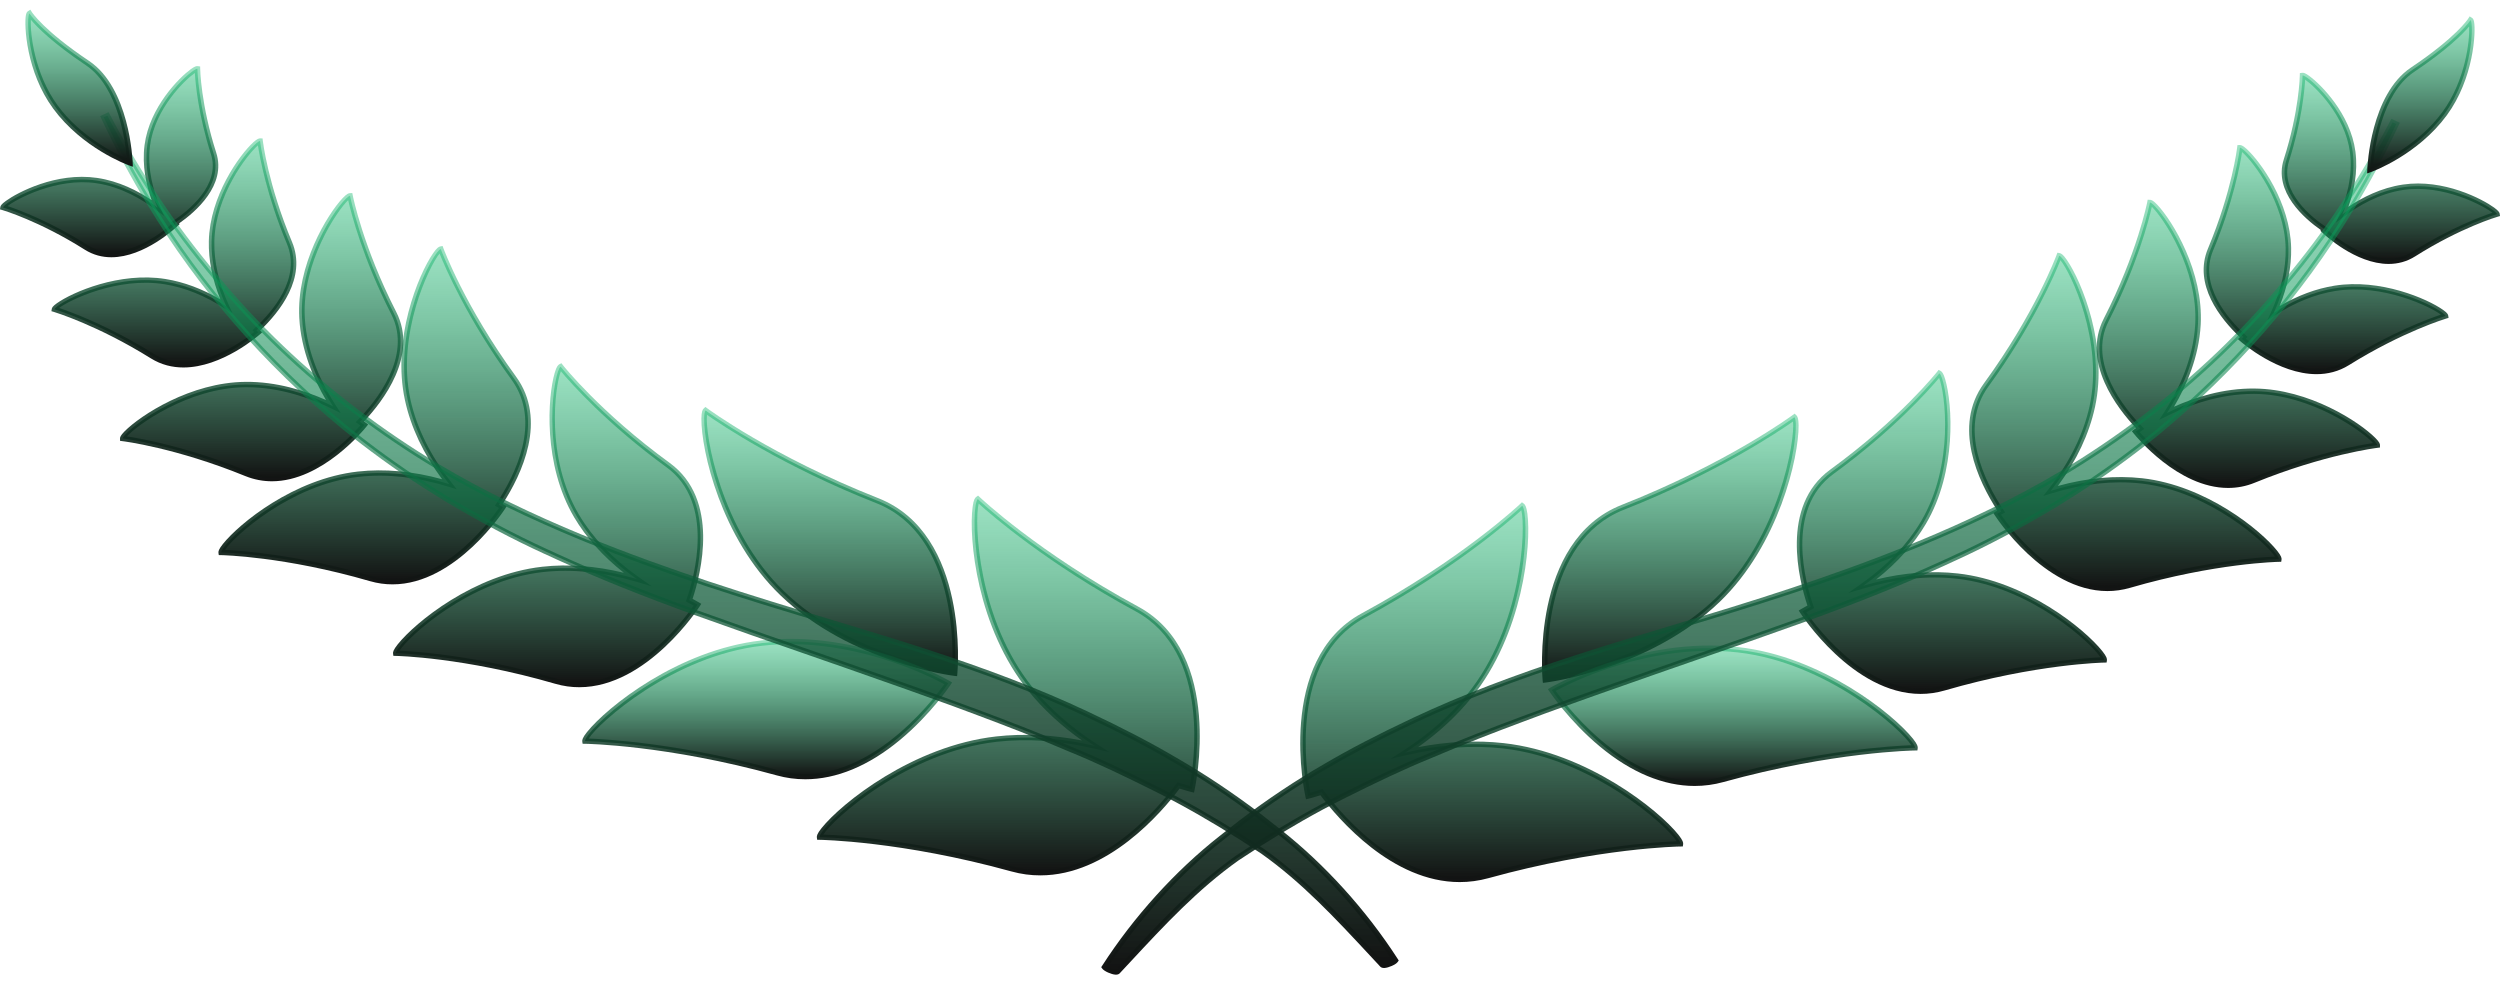 <svg width="113" height="45" viewBox="0 0 113 45" fill="none" xmlns="http://www.w3.org/2000/svg">
<path d="M35.364 26.823C32.166 23.754 31.608 18.82 31.893 18.553C31.893 18.553 34.798 20.714 39.651 22.629C43.758 24.25 43.149 30.429 43.149 30.429C43.149 30.429 38.561 29.893 35.364 26.823Z" fill="url(#paint0_linear_54740_24329)"/>
<path d="M43.134 30.549C43.088 30.543 38.467 29.973 35.276 26.909C32.58 24.321 31.694 20.346 31.703 18.929C31.705 18.605 31.756 18.513 31.806 18.467L31.884 18.394L31.969 18.457C31.998 18.479 34.919 20.631 39.698 22.517C43.843 24.153 43.279 30.377 43.273 30.44L43.261 30.563L43.134 30.549ZM35.452 26.738C38.283 29.456 42.269 30.175 43.035 30.291C43.09 29.408 43.257 24.183 39.604 22.741C35.379 21.074 32.593 19.197 31.956 18.749C31.853 19.582 32.569 23.97 35.452 26.738Z" fill="url(#paint1_linear_54740_24329)"/>
<path d="M77.636 27.126C80.834 24.056 81.392 19.122 81.107 18.856C81.107 18.856 78.202 21.017 73.349 22.931C69.243 24.552 69.851 30.731 69.851 30.731C69.851 30.731 74.439 30.195 77.636 27.126Z" fill="url(#paint2_linear_54740_24329)"/>
<path d="M69.739 30.866L69.726 30.743C69.72 30.68 69.157 24.455 73.302 22.82C78.081 20.934 81.002 18.781 81.031 18.76L81.116 18.696L81.194 18.769C81.243 18.815 81.295 18.907 81.297 19.231C81.306 20.648 80.419 24.623 77.724 27.211C74.533 30.275 69.912 30.845 69.865 30.851L69.739 30.866ZM81.044 19.051C80.407 19.499 77.621 21.376 73.396 23.043C69.743 24.485 69.91 29.71 69.965 30.593C70.731 30.477 74.717 29.758 77.548 27.04C80.431 24.273 81.147 19.884 81.044 19.051Z" fill="url(#paint3_linear_54740_24329)"/>
<path d="M67.957 33.709C66.355 33.529 64.821 33.712 63.51 34.021C64.514 33.374 65.538 32.54 66.399 31.481C69.186 28.055 69.118 23.092 68.802 22.862C68.802 22.862 66.19 25.351 61.616 27.826C57.744 29.921 59.127 35.981 59.127 35.981C59.127 35.981 59.352 35.927 59.732 35.805C60.517 36.865 63.586 40.59 67.255 39.574C72.292 38.179 75.955 38.141 75.955 38.141C76.009 37.761 72.427 34.212 67.957 33.709Z" fill="url(#paint4_linear_54740_24329)"/>
<path d="M78.56 29.369C74.089 28.866 70.138 31.188 70.138 31.188C70.138 31.188 73.594 36.414 77.858 35.233C82.895 33.838 86.558 33.8 86.558 33.8C86.612 33.42 83.031 29.872 78.56 29.369Z" fill="url(#paint5_linear_54740_24329)"/>
<path d="M88.479 26.04C86.91 25.863 85.416 26.121 84.214 26.478C85.157 25.813 86.203 24.871 86.942 23.62C88.63 20.761 87.931 17.018 87.659 16.875C87.659 16.875 85.983 19.009 82.801 21.324C80.529 22.977 81.491 26.4 81.846 27.429C81.606 27.554 81.473 27.635 81.473 27.635C81.473 27.635 84.326 32.123 87.874 31.092C92.066 29.873 95.11 29.828 95.11 29.828C95.157 29.501 92.193 26.458 88.479 26.04Z" fill="url(#paint6_linear_54740_24329)"/>
<path d="M96.812 21.736C95.287 21.564 93.838 21.832 92.694 22.186C93.444 21.228 94.237 19.918 94.573 18.372C95.291 15.061 93.389 11.617 93.076 11.56C93.076 11.56 92.133 14.158 89.778 17.394C88.345 19.362 89.623 21.866 90.455 23.12C90.336 23.186 90.27 23.226 90.27 23.226C90.27 23.226 92.934 27.416 96.246 26.453C100.16 25.315 103.002 25.273 103.002 25.273C103.046 24.968 100.279 22.126 96.812 21.736Z" fill="url(#paint7_linear_54740_24329)"/>
<path d="M101.906 17.683C100.338 17.669 98.927 18.183 97.943 18.67C98.538 17.749 99.258 16.315 99.348 14.666C99.504 11.803 97.448 9.16 97.178 9.152C97.178 9.152 96.738 11.446 95.202 14.454C94.193 16.428 95.913 18.526 96.734 19.368C96.607 19.455 96.534 19.51 96.534 19.51C96.534 19.51 99.168 22.808 101.869 21.707C105.061 20.406 107.451 20.122 107.451 20.122C107.46 19.86 104.864 17.709 101.906 17.683Z" fill="url(#paint8_linear_54740_24329)"/>
<path d="M105.539 13.032C104.441 13.209 103.49 13.679 102.77 14.147C103.13 13.362 103.46 12.331 103.435 11.205C103.382 8.775 101.473 6.666 101.244 6.675C101.244 6.675 101.021 8.642 99.917 11.277C99.227 12.922 100.629 14.511 101.413 15.232C101.358 15.287 101.328 15.319 101.328 15.319C101.328 15.319 104.026 17.699 106.115 16.397C108.583 14.858 110.537 14.282 110.537 14.282C110.504 14.063 108.012 12.634 105.539 13.032Z" fill="url(#paint9_linear_54740_24329)"/>
<path d="M105.095 10.38C105.07 10.407 105.052 10.425 105.052 10.425C105.052 10.425 107.326 12.608 109.104 11.484C111.204 10.156 112.863 9.68 112.863 9.68C112.836 9.483 110.732 8.155 108.633 8.462C107.479 8.631 106.514 9.207 105.877 9.692C106.177 8.995 106.486 7.962 106.341 6.867C106.083 4.913 104.27 3.382 104.076 3.41C104.076 3.41 104.058 5.015 103.346 7.238C102.875 8.71 104.405 9.922 105.095 10.38Z" fill="url(#paint10_linear_54740_24329)"/>
<path d="M65.977 39.87C62.929 39.87 60.495 37.025 59.684 35.947C59.357 36.05 59.165 36.096 59.157 36.098L59.032 36.128L59.005 36.007C58.991 35.946 57.647 29.834 61.554 27.72C66.06 25.282 68.688 22.8 68.714 22.776L68.791 22.703L68.877 22.765C68.932 22.806 68.994 22.89 69.037 23.211C69.226 24.615 68.848 28.666 66.497 31.555C65.839 32.365 65.034 33.108 64.098 33.772C65.441 33.513 66.742 33.452 67.972 33.59C71.742 34.014 74.971 36.612 75.865 37.732C76.07 37.989 76.088 38.091 76.078 38.158L76.063 38.261L75.956 38.262C75.92 38.262 72.251 38.316 67.289 39.69C66.841 39.814 66.403 39.87 65.977 39.87ZM59.779 35.663L59.833 35.735C60.665 36.858 63.658 40.444 67.22 39.458C71.617 38.24 75.01 38.053 75.786 38.025C75.359 37.334 71.99 34.285 67.943 33.83C66.555 33.674 65.074 33.778 63.54 34.139L62.853 34.3L63.441 33.921C64.579 33.187 65.541 32.341 66.301 31.406C68.814 28.318 68.971 23.878 68.764 23.064C68.188 23.584 65.659 25.776 61.676 27.931C58.231 29.795 59.056 34.962 59.223 35.831C59.326 35.803 59.486 35.757 59.693 35.691L59.779 35.663Z" fill="url(#paint11_linear_54740_24329)"/>
<path d="M76.599 35.525C75.195 35.525 73.737 34.923 72.318 33.745C70.923 32.589 70.042 31.267 70.033 31.254L69.964 31.149L70.073 31.085C70.113 31.062 74.11 28.747 78.574 29.249C82.344 29.673 85.574 32.272 86.468 33.392C86.672 33.649 86.69 33.751 86.681 33.818L86.666 33.92L86.559 33.922C86.522 33.922 82.853 33.976 77.892 35.35C77.468 35.467 77.036 35.525 76.599 35.525ZM70.316 31.229C70.835 31.957 74.031 36.166 77.823 35.117C82.22 33.899 85.613 33.712 86.389 33.684C85.961 32.993 82.592 29.945 78.546 29.489C74.585 29.043 70.992 30.861 70.316 31.229Z" fill="url(#paint12_linear_54740_24329)"/>
<path d="M86.813 31.365C83.737 31.365 81.393 27.739 81.367 27.699L81.302 27.597L81.406 27.533C81.406 27.533 81.509 27.471 81.695 27.371C81.316 26.232 80.455 22.88 82.726 21.227C85.858 18.949 87.543 16.823 87.56 16.802L87.625 16.719L87.719 16.768C87.774 16.798 87.842 16.866 87.925 17.151C88.248 18.251 88.458 21.296 87.049 23.68C86.507 24.599 85.751 25.443 84.799 26.194C86.082 25.881 87.322 25.788 88.493 25.92C91.587 26.268 94.228 28.433 95.022 29.427C95.224 29.68 95.242 29.78 95.233 29.845L95.218 29.947L95.112 29.949C95.081 29.95 92.034 30.008 87.909 31.207C87.536 31.316 87.17 31.365 86.813 31.365ZM81.648 27.675C82.101 28.332 84.721 31.881 87.838 30.976C91.448 29.927 94.244 29.744 94.941 29.713C94.552 29.093 91.816 26.537 88.465 26.16C87.141 26.01 85.723 26.156 84.25 26.593L83.537 26.804L84.14 26.38C85.308 25.557 86.215 24.608 86.834 23.56C88.35 20.991 87.919 17.756 87.648 17.082C87.223 17.589 85.582 19.451 82.876 21.42C80.671 23.025 81.621 26.395 81.965 27.39L81.998 27.487L81.906 27.535C81.796 27.592 81.71 27.64 81.648 27.675Z" fill="url(#paint13_linear_54740_24329)"/>
<path d="M95.256 26.716C92.379 26.716 90.188 23.328 90.164 23.289L90.099 23.187L90.204 23.124C90.204 23.124 90.231 23.108 90.281 23.079C89.406 21.728 88.25 19.283 89.676 17.325C91.994 14.14 92.949 11.546 92.958 11.52L92.994 11.422L93.099 11.441C93.162 11.453 93.251 11.499 93.424 11.751C94.097 12.727 95.294 15.638 94.694 18.397C94.431 19.611 93.867 20.81 93.016 21.965C94.343 21.599 95.623 21.483 96.826 21.616C99.717 21.942 102.184 23.965 102.927 24.894C103.118 25.133 103.134 25.229 103.126 25.29L103.111 25.393L103.004 25.395C102.976 25.395 100.132 25.45 96.282 26.569C95.933 26.67 95.59 26.716 95.256 26.716ZM90.445 23.265C90.881 23.896 93.315 27.177 96.21 26.337C99.558 25.364 102.157 25.189 102.83 25.158C102.444 24.57 99.88 22.203 96.797 21.856C95.52 21.711 94.152 21.862 92.732 22.3L92.356 22.416L92.595 22.112C93.548 20.896 94.172 19.629 94.451 18.347C95.085 15.422 93.606 12.335 93.131 11.761C92.883 12.381 91.887 14.707 89.88 17.464C88.5 19.359 89.714 21.78 90.561 23.055L90.632 23.162L90.517 23.225C90.49 23.24 90.466 23.253 90.445 23.265Z" fill="url(#paint14_linear_54740_24329)"/>
<path d="M100.71 22.055C98.441 22.056 96.529 19.701 96.435 19.584L96.359 19.489L96.457 19.415C96.457 19.415 96.489 19.391 96.547 19.35C95.696 18.45 94.083 16.371 95.091 14.4C96.601 11.444 97.052 9.152 97.056 9.129L97.075 9.028L97.182 9.031C97.24 9.033 97.325 9.06 97.509 9.254C98.206 9.988 99.603 12.279 99.472 14.672C99.392 16.15 98.812 17.459 98.265 18.384C99.195 17.968 100.486 17.544 101.908 17.562C104.379 17.583 106.653 19.076 107.366 19.796C107.555 19.985 107.578 20.069 107.576 20.125L107.573 20.229L107.467 20.241C107.443 20.244 105.054 20.539 101.918 21.817C101.51 21.985 101.104 22.055 100.71 22.055ZM96.713 19.531C97.17 20.057 99.495 22.543 101.821 21.595C104.507 20.5 106.654 20.119 107.263 20.027C106.842 19.546 104.502 17.826 101.905 17.804C101.886 17.804 101.866 17.804 101.846 17.804C100.298 17.804 98.902 18.331 98 18.778L97.599 18.976L97.838 18.606C98.421 17.702 99.135 16.283 99.224 14.659C99.36 12.168 97.761 9.817 97.263 9.349C97.126 9.945 96.6 11.99 95.314 14.507C94.336 16.42 96.045 18.485 96.825 19.284L96.924 19.386L96.807 19.466C96.771 19.491 96.74 19.513 96.713 19.531Z" fill="url(#paint15_linear_54740_24329)"/>
<path d="M104.708 16.912C102.974 16.912 101.332 15.486 101.244 15.409L101.152 15.328L101.236 15.238C101.236 15.238 101.236 15.238 101.237 15.236C100.365 14.409 99.119 12.86 99.801 11.232C100.886 8.642 101.118 6.682 101.12 6.662L101.132 6.559L101.239 6.554C101.294 6.555 101.371 6.572 101.543 6.728C102.182 7.308 103.515 9.165 103.56 11.202C103.578 12.052 103.403 12.937 103.039 13.837C103.853 13.357 104.686 13.047 105.518 12.913C107.591 12.579 109.721 13.506 110.428 14.008C110.618 14.143 110.652 14.212 110.66 14.266L110.675 14.368L110.573 14.398C110.553 14.404 108.606 14.988 106.182 16.498C105.706 16.796 105.203 16.912 104.708 16.912ZM101.509 15.31C102.002 15.707 104.28 17.397 106.048 16.295C108.088 15.024 109.799 14.4 110.33 14.222C109.867 13.872 107.699 12.806 105.559 13.152C104.646 13.299 103.731 13.668 102.839 14.248L102.48 14.482L102.656 14.099C103.111 13.107 103.331 12.134 103.311 11.207C103.265 9.129 101.818 7.279 101.342 6.873C101.257 7.425 100.938 9.16 100.032 11.323C99.382 12.876 100.672 14.384 101.499 15.145L101.59 15.229L101.509 15.31Z" fill="url(#paint16_linear_54740_24329)"/>
<path d="M107.966 11.93C106.465 11.93 105.04 10.584 104.965 10.511L104.881 10.43L104.908 10.401C104.16 9.88 102.756 8.672 103.227 7.202C103.925 5.021 103.951 3.424 103.951 3.408L103.953 3.305L104.057 3.29C104.114 3.281 104.193 3.295 104.392 3.441C104.891 3.807 106.238 5.134 106.465 6.851C106.588 7.787 106.388 8.676 106.146 9.348C106.766 8.93 107.622 8.488 108.614 8.342C110.456 8.071 112.216 9.004 112.737 9.385C112.943 9.536 112.978 9.608 112.986 9.663L113 9.765L112.898 9.795C112.881 9.799 111.231 10.283 109.172 11.584C108.781 11.832 108.371 11.93 107.966 11.93ZM105.228 10.418C105.654 10.791 107.553 12.319 109.036 11.382C110.745 10.302 112.181 9.776 112.658 9.617C112.246 9.292 110.429 8.323 108.651 8.582C107.512 8.748 106.556 9.329 105.954 9.787L105.579 10.072L105.762 9.645C106.049 8.979 106.36 7.96 106.218 6.882C105.996 5.202 104.636 3.91 104.193 3.6C104.164 4.091 104.035 5.494 103.465 7.274C103.018 8.67 104.505 9.842 105.165 10.28L105.284 10.359L105.228 10.418Z" fill="url(#paint17_linear_54740_24329)"/>
<path d="M108.147 5.531C107.464 6.829 106.713 8.09 105.898 9.31C105.091 10.534 104.198 11.703 103.257 12.829C101.405 15.088 99.237 17.13 96.894 18.908C95.721 19.798 94.501 20.625 93.237 21.38C89.474 23.629 85.224 25.289 81.022 26.69C78.188 27.633 75.304 28.459 72.424 29.354C72.064 29.466 71.706 29.583 71.346 29.699C68.824 30.514 66.318 31.428 63.925 32.555C62.551 33.201 61.185 33.889 59.881 34.658C58.564 35.416 57.302 36.27 56.094 37.184L55.201 37.885C53.182 39.47 51.317 41.551 49.924 43.713C49.996 43.813 50.436 44.001 50.52 43.91C52.228 42.083 53.872 40.239 55.92 38.785L56.842 38.184C58.079 37.403 59.343 36.664 60.656 36.007C61.973 35.348 63.307 34.699 64.675 34.144C66.031 33.56 67.413 33.028 68.803 32.508L69.846 32.118L70.895 31.74C71.596 31.488 72.298 31.236 73.004 30.99C75.821 29.991 78.671 29.029 81.508 28.006C83.637 27.239 85.761 26.407 87.815 25.467L88.331 25.231C89.882 24.52 91.38 23.712 92.841 22.841L93.802 22.238C95.074 21.421 96.296 20.533 97.463 19.585C100.919 16.728 103.924 13.306 106.222 9.505C106.987 8.24 107.684 6.938 108.309 5.607L108.147 5.531Z" fill="url(#paint18_linear_54740_24329)"/>
<path d="M50.441 44.055C50.432 44.055 50.423 44.055 50.414 44.054C50.24 44.043 49.909 43.903 49.822 43.781L49.775 43.716L49.819 43.649C51.242 41.439 53.126 39.358 55.123 37.791L56.016 37.089C57.294 36.122 58.573 35.27 59.818 34.554C60.966 33.876 62.254 33.206 63.87 32.446C65.995 31.446 68.358 30.537 71.307 29.584L71.45 29.538C71.762 29.437 72.073 29.336 72.385 29.239C73.381 28.93 74.377 28.628 75.372 28.328C77.219 27.769 79.128 27.192 80.981 26.576C84.208 25.5 88.984 23.779 93.171 21.277C94.413 20.535 95.639 19.706 96.816 18.813C99.229 16.982 101.363 14.944 103.159 12.754C104.182 11.53 105.043 10.383 105.792 9.244C106.603 8.031 107.358 6.763 108.035 5.476L108.091 5.371L108.473 5.549L108.422 5.656C107.797 6.987 107.093 8.302 106.33 9.566C104.044 13.345 101.088 16.747 97.544 19.677C96.362 20.636 95.127 21.531 93.871 22.339L92.909 22.942C91.323 23.887 89.844 24.671 88.384 25.339L88.383 25.338C88.335 25.362 88.212 25.418 87.868 25.576C86.026 26.419 83.96 27.251 81.551 28.119C79.921 28.706 78.262 29.283 76.657 29.84C75.45 30.259 74.245 30.678 73.046 31.103C72.395 31.329 71.749 31.561 71.103 31.793L69.889 32.231L68.847 32.62C67.603 33.085 66.142 33.643 64.725 34.253C63.431 34.779 62.185 35.377 60.712 36.114C59.527 36.707 58.283 37.417 56.91 38.285L55.99 38.885C54.144 40.195 52.656 41.795 51.082 43.488L50.613 43.991C50.574 44.034 50.516 44.055 50.441 44.055ZM50.087 43.689C50.187 43.747 50.362 43.81 50.442 43.814L50.897 43.326C52.41 41.699 53.976 40.016 55.846 38.688L56.772 38.083C58.155 37.21 59.406 36.496 60.598 35.9C62.077 35.16 63.327 34.56 64.627 34.032C66.046 33.42 67.512 32.861 68.758 32.395L71.017 31.567C71.663 31.335 72.311 31.102 72.962 30.876C74.16 30.451 75.366 30.032 76.574 29.613C78.178 29.056 79.836 28.48 81.466 27.893C83.867 27.027 85.927 26.198 87.762 25.357C87.762 25.357 88.261 25.129 88.277 25.121C89.73 24.456 91.201 23.677 92.777 22.737L93.735 22.136C94.982 21.335 96.21 20.445 97.384 19.492C100.906 16.581 103.844 13.199 106.115 9.443C106.615 8.617 107.089 7.768 107.532 6.907C107.05 7.747 106.539 8.572 106.003 9.374C105.249 10.519 104.382 11.674 103.355 12.904C101.547 15.108 99.399 17.16 96.971 19.003C95.787 19.901 94.552 20.735 93.303 21.482C89.095 23.997 84.302 25.723 81.063 26.803C79.207 27.421 77.296 27.998 75.447 28.557C74.453 28.858 73.458 29.159 72.463 29.468C72.151 29.565 71.841 29.665 71.53 29.766L71.387 29.812C68.449 30.761 66.095 31.667 63.98 32.662C62.371 33.419 61.09 34.086 59.947 34.76C58.71 35.471 57.441 36.318 56.172 37.277L55.281 37.977C53.33 39.509 51.489 41.534 50.087 43.689Z" fill="url(#paint19_linear_54740_24329)"/>
<path d="M110.494 5.14C111.799 3.362 111.81 1.003 111.667 0.909C111.667 0.909 111.158 1.738 109.042 3.156C107.251 4.357 107.126 7.664 107.126 7.664C107.126 7.664 109.19 6.917 110.494 5.14Z" fill="url(#paint20_linear_54740_24329)"/>
<path d="M106.994 7.841L107.001 7.659C107.007 7.522 107.15 4.278 108.971 3.057C111.029 1.677 111.555 0.855 111.56 0.848L111.628 0.739L111.737 0.809C111.783 0.84 111.81 0.892 111.828 0.985C111.912 1.433 111.822 3.539 110.596 5.21C109.284 6.997 107.255 7.746 107.169 7.777L106.994 7.841ZM111.605 1.195C111.319 1.534 110.618 2.246 109.113 3.255C107.638 4.244 107.324 6.762 107.264 7.477C107.791 7.25 109.349 6.491 110.393 5.07C111.435 3.65 111.639 1.832 111.605 1.195Z" fill="url(#paint21_linear_54740_24329)"/>
<path d="M45.043 33.407C46.645 33.227 48.179 33.41 49.489 33.719C48.486 33.072 47.462 32.238 46.601 31.179C43.814 27.753 43.882 22.79 44.198 22.56C44.198 22.56 46.81 25.049 51.384 27.524C55.256 29.619 53.873 35.679 53.873 35.679C53.873 35.679 53.648 35.625 53.268 35.503C52.483 36.563 49.414 40.288 45.745 39.272C40.708 37.877 37.045 37.839 37.045 37.839C36.991 37.459 40.572 33.91 45.043 33.407Z" fill="url(#paint22_linear_54740_24329)"/>
<path d="M34.44 29.067C38.911 28.564 42.862 30.886 42.862 30.886C42.862 30.886 39.406 36.112 35.143 34.931C30.105 33.536 26.443 33.498 26.443 33.498C26.388 33.118 29.969 29.57 34.44 29.067Z" fill="url(#paint23_linear_54740_24329)"/>
<path d="M24.52 25.738C26.09 25.561 27.584 25.819 28.786 26.176C27.843 25.511 26.796 24.569 26.058 23.318C24.37 20.459 25.068 16.716 25.34 16.573C25.34 16.573 27.017 18.706 30.198 21.022C32.471 22.675 31.509 26.098 31.153 27.127C31.393 27.252 31.527 27.333 31.527 27.333C31.527 27.333 28.674 31.821 25.125 30.79C20.933 29.571 17.89 29.526 17.89 29.526C17.843 29.199 20.806 26.156 24.52 25.738Z" fill="url(#paint24_linear_54740_24329)"/>
<path d="M16.188 21.434C17.713 21.262 19.162 21.53 20.306 21.883C19.556 20.926 18.763 19.616 18.427 18.069C17.709 14.759 19.611 11.315 19.924 11.258C19.924 11.258 20.867 13.856 23.222 17.092C24.654 19.06 23.377 21.564 22.545 22.818C22.664 22.884 22.73 22.924 22.73 22.924C22.73 22.924 20.066 27.114 16.754 26.151C12.84 25.013 9.998 24.971 9.998 24.971C9.955 24.666 12.721 21.824 16.188 21.434Z" fill="url(#paint25_linear_54740_24329)"/>
<path d="M11.093 17.381C12.662 17.367 14.073 17.882 15.057 18.368C14.462 17.447 13.742 16.013 13.652 14.364C13.496 11.502 15.552 8.858 15.822 8.85C15.822 8.85 16.261 11.145 17.798 14.152C18.807 16.126 17.087 18.224 16.265 19.066C16.392 19.153 16.466 19.208 16.466 19.208C16.466 19.208 13.832 22.506 11.13 21.405C7.939 20.104 5.549 19.82 5.549 19.82C5.54 19.559 8.135 17.407 11.093 17.381Z" fill="url(#paint26_linear_54740_24329)"/>
<path d="M7.461 12.73C8.559 12.907 9.51 13.377 10.23 13.845C9.87 13.06 9.54 12.028 9.564 10.903C9.618 8.473 11.527 6.364 11.755 6.373C11.755 6.373 11.978 8.34 13.083 10.975C13.772 12.62 12.371 14.209 11.587 14.93C11.642 14.985 11.671 15.017 11.671 15.017C11.671 15.017 8.974 17.397 6.885 16.095C4.416 14.557 2.463 13.981 2.463 13.981C2.495 13.761 4.987 12.332 7.461 12.73Z" fill="url(#paint27_linear_54740_24329)"/>
<path d="M7.905 10.078C7.93 10.105 7.947 10.123 7.947 10.123C7.947 10.123 5.674 12.306 3.896 11.182C1.795 9.854 0.137 9.378 0.137 9.378C0.164 9.181 2.268 7.853 4.367 8.16C5.52 8.329 6.485 8.905 7.122 9.39C6.823 8.693 6.514 7.66 6.658 6.565C6.916 4.611 8.729 3.08 8.923 3.108C8.923 3.108 8.942 4.713 9.653 6.936C10.125 8.407 8.594 9.62 7.905 10.078Z" fill="url(#paint28_linear_54740_24329)"/>
<path d="M45.711 39.388C40.75 38.014 37.081 37.96 37.044 37.96L36.937 37.959L36.922 37.856C36.913 37.789 36.93 37.687 37.135 37.43C38.03 36.31 41.259 33.711 45.029 33.287C46.258 33.149 47.559 33.21 48.903 33.469C47.966 32.806 47.161 32.062 46.503 31.253C44.152 28.364 43.774 24.313 43.963 22.909C44.005 22.588 44.068 22.503 44.123 22.463L44.209 22.4L44.286 22.473C44.312 22.498 46.94 24.98 51.445 27.418C55.353 29.532 54.009 35.643 53.995 35.705L53.968 35.826L53.843 35.796C53.835 35.794 53.642 35.748 53.316 35.645C52.504 36.723 50.07 39.568 47.023 39.567C46.597 39.568 46.158 39.512 45.711 39.388ZM53.307 35.389C53.513 35.455 53.674 35.501 53.777 35.529C53.943 34.66 54.768 29.493 51.324 27.629C47.34 25.474 44.812 23.282 44.236 22.762C44.029 23.576 44.186 28.016 46.699 31.104C47.458 32.039 48.421 32.885 49.558 33.619L50.147 33.998L49.46 33.837C47.926 33.475 46.445 33.372 45.057 33.528C41.01 33.983 37.641 37.032 37.214 37.723C37.99 37.751 41.383 37.938 45.78 39.156C49.342 40.142 52.335 36.556 53.167 35.433L53.221 35.361L53.307 35.389Z" fill="url(#paint29_linear_54740_24329)"/>
<path d="M35.108 35.047C30.147 33.673 26.478 33.62 26.441 33.619L26.334 33.618L26.319 33.515C26.31 33.449 26.327 33.346 26.532 33.09C27.426 31.97 30.655 29.371 34.425 28.947C38.889 28.444 42.887 30.76 42.927 30.783L43.036 30.847L42.967 30.952C42.958 30.965 42.077 32.286 40.682 33.443C39.263 34.621 37.805 35.223 36.401 35.223C35.963 35.223 35.532 35.165 35.108 35.047ZM34.454 29.187C30.407 29.643 27.038 32.691 26.611 33.382C27.386 33.41 30.779 33.597 35.176 34.815C38.968 35.864 42.165 31.655 42.684 30.927C42.007 30.559 38.415 28.741 34.454 29.187Z" fill="url(#paint30_linear_54740_24329)"/>
<path d="M25.09 30.905C20.965 29.706 17.918 29.647 17.888 29.647L17.781 29.645L17.766 29.542C17.757 29.478 17.775 29.378 17.977 29.124C18.772 28.13 21.412 25.965 24.506 25.617C25.677 25.485 26.917 25.578 28.201 25.891C27.248 25.14 26.492 24.297 25.95 23.378C24.542 20.993 24.752 17.949 25.074 16.848C25.157 16.564 25.225 16.495 25.281 16.466L25.375 16.416L25.439 16.499C25.456 16.52 27.141 18.646 30.273 20.925C32.544 22.578 31.683 25.929 31.304 27.068C31.491 27.168 31.593 27.23 31.593 27.23L31.697 27.294L31.633 27.396C31.606 27.437 29.262 31.062 26.186 31.062C25.83 31.063 25.464 31.014 25.09 30.905ZM31.094 27.233L31.002 27.185L31.035 27.088C31.379 26.093 32.329 22.723 30.123 21.118C27.417 19.149 25.777 17.287 25.352 16.78C25.081 17.454 24.649 20.689 26.166 23.258C26.785 24.306 27.691 25.256 28.859 26.078L29.462 26.503L28.75 26.291C27.277 25.854 25.859 25.709 24.535 25.858C21.184 26.235 18.448 28.791 18.059 29.411C18.756 29.442 21.552 29.625 25.162 30.674C28.279 31.579 30.899 28.03 31.352 27.373C31.29 27.337 31.203 27.29 31.094 27.233Z" fill="url(#paint31_linear_54740_24329)"/>
<path d="M16.718 26.267C12.868 25.147 10.024 25.092 9.996 25.092L9.889 25.09L9.874 24.988C9.866 24.926 9.882 24.83 10.073 24.591C10.816 23.662 13.283 21.639 16.174 21.314C17.377 21.18 18.657 21.296 19.984 21.662C19.133 20.507 18.569 19.308 18.305 18.094C17.706 15.335 18.903 12.425 19.576 11.448C19.749 11.196 19.837 11.15 19.901 11.138L20.006 11.119L20.041 11.217C20.051 11.243 21.005 13.837 23.324 17.022C24.749 18.98 23.594 21.425 22.719 22.776C22.769 22.805 22.796 22.821 22.796 22.821L22.9 22.884L22.836 22.986C22.811 23.024 20.62 26.413 17.744 26.413C17.41 26.414 17.067 26.368 16.718 26.267ZM22.483 22.923L22.368 22.86L22.439 22.753C23.286 21.478 24.499 19.057 23.12 17.162C21.113 14.404 20.117 12.079 19.869 11.459C19.394 12.032 17.915 15.12 18.549 18.045C18.827 19.326 19.452 20.593 20.405 21.81L20.643 22.114L20.268 21.998C18.848 21.559 17.48 21.409 16.203 21.554C13.12 21.901 10.556 24.268 10.17 24.856C10.843 24.886 13.441 25.062 16.789 26.035C19.685 26.874 22.119 23.593 22.554 22.963C22.533 22.951 22.509 22.938 22.483 22.923Z" fill="url(#paint32_linear_54740_24329)"/>
<path d="M11.082 21.516C7.945 20.237 5.557 19.942 5.533 19.94L5.427 19.927L5.424 19.824C5.422 19.767 5.445 19.683 5.634 19.494C6.347 18.774 8.62 17.281 11.092 17.26C12.513 17.243 13.805 17.667 14.735 18.082C14.188 17.157 13.608 15.848 13.527 14.37C13.397 11.977 14.794 9.686 15.491 8.952C15.675 8.759 15.759 8.731 15.817 8.729L15.924 8.726L15.944 8.828C15.948 8.85 16.399 11.143 17.909 14.098C18.916 16.07 17.303 18.148 16.453 19.048C16.511 19.089 16.542 19.113 16.542 19.113L16.64 19.187L16.564 19.282C16.471 19.4 14.559 21.754 12.29 21.754C11.896 21.753 11.49 21.682 11.082 21.516ZM16.194 19.164L16.076 19.084L16.175 18.982C16.955 18.183 18.664 16.118 17.686 14.205C16.4 11.688 15.874 9.643 15.737 9.047C15.239 9.516 13.641 11.866 13.777 14.357C13.865 15.981 14.579 17.4 15.163 18.304L15.402 18.674L15.001 18.476C14.098 18.03 12.703 17.502 11.154 17.502C11.134 17.502 11.115 17.502 11.095 17.502C8.499 17.525 6.159 19.244 5.737 19.725C6.346 19.817 8.493 20.199 11.179 21.294C13.506 22.241 15.83 19.755 16.287 19.23C16.26 19.211 16.229 19.189 16.194 19.164Z" fill="url(#paint33_linear_54740_24329)"/>
<path d="M6.817 16.197C4.394 14.686 2.446 14.102 2.427 14.096L2.324 14.066L2.34 13.964C2.348 13.91 2.381 13.841 2.572 13.706C3.278 13.205 5.408 12.278 7.481 12.611C8.314 12.745 9.146 13.056 9.961 13.536C9.596 12.635 9.421 11.75 9.439 10.9C9.484 8.863 10.818 7.006 11.456 6.426C11.629 6.27 11.706 6.253 11.761 6.253L11.867 6.257L11.879 6.36C11.881 6.38 12.113 8.34 13.198 10.93C13.881 12.559 12.634 14.107 11.762 14.935C11.763 14.936 11.764 14.937 11.764 14.937L11.847 15.026L11.755 15.107C11.667 15.184 10.026 16.61 8.291 16.61C7.796 16.61 7.294 16.493 6.817 16.197ZM11.41 14.927L11.501 14.843C12.328 14.082 13.618 12.573 12.968 11.021C12.062 8.858 11.743 7.123 11.658 6.571C11.182 6.977 9.735 8.827 9.689 10.905C9.669 11.832 9.889 12.805 10.344 13.796L10.52 14.179L10.161 13.946C9.269 13.365 8.353 12.996 7.441 12.849C5.301 12.504 3.133 13.57 2.671 13.92C3.202 14.098 4.913 14.722 6.952 15.993C8.72 17.095 10.999 15.405 11.491 15.008L11.41 14.927Z" fill="url(#paint34_linear_54740_24329)"/>
<path d="M3.828 11.283C1.769 9.982 0.118 9.498 0.102 9.493L0 9.464L0.014 9.362C0.021 9.306 0.056 9.234 0.262 9.084C0.784 8.702 2.543 7.77 4.386 8.041C5.378 8.186 6.234 8.628 6.854 9.047C6.612 8.375 6.412 7.485 6.535 6.55C6.762 4.833 8.109 3.505 8.608 3.139C8.807 2.993 8.886 2.979 8.942 2.989L9.047 3.004L9.049 3.107C9.049 3.123 9.075 4.72 9.773 6.9C10.244 8.37 8.84 9.578 8.092 10.099L8.119 10.129L8.035 10.209C7.96 10.282 6.535 11.628 5.034 11.628C4.629 11.628 4.219 11.53 3.828 11.283ZM7.716 10.057L7.834 9.979C8.494 9.54 9.982 8.368 9.535 6.972C8.965 5.192 8.836 3.788 8.807 3.298C8.364 3.608 7.004 4.9 6.782 6.58C6.64 7.658 6.951 8.678 7.238 9.343L7.421 9.77L7.046 9.485C6.444 9.027 5.488 8.446 4.348 8.28C2.571 8.021 0.753 8.99 0.342 9.315C0.819 9.474 2.255 10 3.964 11.08C5.447 12.017 7.346 10.489 7.772 10.116L7.716 10.057Z" fill="url(#paint35_linear_54740_24329)"/>
<path d="M4.853 5.229C5.536 6.526 6.288 7.788 7.102 9.007C7.909 10.232 8.802 11.4 9.743 12.526C11.595 14.785 13.763 16.828 16.107 18.606C17.279 19.495 18.499 20.322 19.763 21.078C23.526 23.326 27.776 24.986 31.978 26.388C34.812 27.33 37.696 28.157 40.576 29.052C40.935 29.163 41.294 29.28 41.654 29.396C44.176 30.211 46.682 31.126 49.075 32.252C50.449 32.898 51.815 33.586 53.119 34.356C54.436 35.113 55.698 35.967 56.905 36.881L57.799 37.583C59.818 39.167 61.683 41.249 63.076 43.411C63.004 43.511 62.564 43.699 62.479 43.608C60.772 41.78 59.128 39.937 57.08 38.483L56.158 37.882C54.921 37.1 53.657 36.362 52.344 35.705C51.027 35.046 49.693 34.397 48.325 33.841C46.969 33.257 45.587 32.726 44.197 32.205L43.154 31.816L42.105 31.438C41.404 31.186 40.702 30.933 39.996 30.688C37.179 29.689 34.329 28.727 31.492 27.704C29.363 26.937 27.239 26.105 25.185 25.165L24.669 24.929C23.118 24.218 21.619 23.41 20.159 22.539L19.198 21.936C17.926 21.119 16.704 20.231 15.537 19.283C12.081 16.426 9.076 13.003 6.778 9.202C6.013 7.937 5.316 6.636 4.691 5.305L4.853 5.229Z" fill="url(#paint36_linear_54740_24329)"/>
<path d="M62.386 43.69L61.918 43.186C60.343 41.493 58.856 39.894 57.01 38.584L56.09 37.983C54.716 37.115 53.472 36.405 52.287 35.812C50.814 35.076 49.569 34.477 48.274 33.952C46.858 33.342 45.396 32.784 44.153 32.318L43.11 31.93L41.897 31.492C41.251 31.26 40.604 31.028 39.953 30.802C38.755 30.376 37.55 29.958 36.342 29.538C34.738 28.981 33.078 28.405 31.448 27.817C29.039 26.949 26.973 26.117 25.132 25.274C24.787 25.116 24.664 25.06 24.617 25.036L24.616 25.038C23.156 24.369 21.676 23.585 20.091 22.64L19.129 22.037C17.872 21.23 16.637 20.335 15.455 19.375C11.911 16.445 8.955 13.043 6.67 9.264C5.906 8.001 5.202 6.686 4.577 5.355L4.526 5.247L4.909 5.07L4.964 5.175C5.642 6.462 6.396 7.729 7.207 8.943C7.956 10.081 8.817 11.228 9.84 12.452C11.636 14.642 13.77 16.681 16.183 18.512C17.36 19.405 18.586 20.234 19.828 20.976C24.015 23.477 28.79 25.198 32.018 26.274C33.871 26.89 35.78 27.468 37.627 28.026C38.621 28.327 39.617 28.628 40.614 28.938C40.925 29.035 41.237 29.135 41.548 29.236L41.692 29.283C44.641 30.235 47.004 31.145 49.129 32.144C50.745 32.904 52.033 33.575 53.181 34.253C54.426 34.968 55.704 35.82 56.983 36.788L57.876 37.489C59.873 39.057 61.756 41.137 63.18 43.347L63.223 43.414L63.177 43.48C63.09 43.602 62.759 43.742 62.585 43.752C62.575 43.753 62.566 43.753 62.558 43.753C62.484 43.753 62.426 43.732 62.386 43.69ZM57.72 37.677L56.828 36.977C55.56 36.017 54.29 35.17 53.053 34.459C51.911 33.785 50.629 33.118 49.02 32.361C46.905 31.366 44.551 30.46 41.614 29.511L41.47 29.465C41.159 29.364 40.849 29.264 40.538 29.167C39.542 28.858 38.547 28.557 37.553 28.257C35.705 27.698 33.793 27.12 31.937 26.503C28.698 25.422 23.905 23.696 19.697 21.181C18.448 20.435 17.213 19.6 16.029 18.702C13.601 16.859 11.453 14.807 9.645 12.603C8.618 11.373 7.751 10.218 6.997 9.074C6.461 8.271 5.95 7.446 5.468 6.606C5.911 7.467 6.385 8.316 6.885 9.142C9.156 12.898 12.095 16.28 15.616 19.191C16.79 20.144 18.018 21.034 19.265 21.835L20.224 22.437C21.799 23.376 23.271 24.155 24.724 24.821C24.739 24.828 25.238 25.057 25.238 25.057C27.073 25.897 29.133 26.726 31.535 27.592C33.164 28.179 34.822 28.755 36.426 29.312C37.635 29.732 38.84 30.15 40.039 30.575C40.69 30.802 41.337 31.034 41.983 31.266L44.242 32.093C45.489 32.56 46.954 33.12 48.373 33.731C49.673 34.258 50.923 34.859 52.402 35.599C53.594 36.195 54.845 36.909 56.228 37.782L57.154 38.387C59.024 39.715 60.59 41.398 62.104 43.025L62.558 43.513C62.638 43.509 62.813 43.446 62.913 43.388C61.51 41.232 59.669 39.207 57.72 37.677Z" fill="url(#paint37_linear_54740_24329)"/>
<path d="M2.505 4.838C1.2 3.06 1.189 0.701 1.332 0.607C1.332 0.607 1.842 1.436 3.958 2.854C5.748 4.055 5.874 7.362 5.874 7.362C5.874 7.362 3.81 6.615 2.505 4.838Z" fill="url(#paint38_linear_54740_24329)"/>
<path d="M5.83 7.475C5.744 7.444 3.716 6.695 2.404 4.908C1.177 3.237 1.088 1.13 1.171 0.683C1.189 0.59 1.216 0.537 1.263 0.507L1.371 0.437L1.439 0.545C1.444 0.553 1.97 1.375 4.028 2.755C5.85 3.976 5.993 7.22 5.998 7.357L6.005 7.538L5.83 7.475ZM2.607 4.767C3.65 6.189 5.209 6.948 5.736 7.175C5.676 6.46 5.361 3.942 3.887 2.953C2.381 1.944 1.681 1.231 1.395 0.892C1.36 1.53 1.564 3.348 2.607 4.767Z" fill="url(#paint39_linear_54740_24329)"/>
<defs>
<linearGradient id="paint0_linear_54740_24329" x1="37.504" y1="18.553" x2="37.504" y2="30.429" gradientUnits="userSpaceOnUse">
<stop stop-color="#09B668" stop-opacity="0.4"/>
<stop offset="1" stop-color="#121212"/>
</linearGradient>
<linearGradient id="paint1_linear_54740_24329" x1="37.502" y1="18.394" x2="37.502" y2="30.563" gradientUnits="userSpaceOnUse">
<stop stop-color="#09B668" stop-opacity="0.4"/>
<stop offset="1" stop-color="#121212"/>
</linearGradient>
<linearGradient id="paint2_linear_54740_24329" x1="75.496" y1="18.856" x2="75.496" y2="30.731" gradientUnits="userSpaceOnUse">
<stop stop-color="#09B668" stop-opacity="0.4"/>
<stop offset="1" stop-color="#121212"/>
</linearGradient>
<linearGradient id="paint3_linear_54740_24329" x1="75.497" y1="18.696" x2="75.497" y2="30.866" gradientUnits="userSpaceOnUse">
<stop stop-color="#09B668" stop-opacity="0.4"/>
<stop offset="1" stop-color="#121212"/>
</linearGradient>
<linearGradient id="paint4_linear_54740_24329" x1="67.421" y1="22.862" x2="67.421" y2="39.748" gradientUnits="userSpaceOnUse">
<stop stop-color="#09B668" stop-opacity="0.4"/>
<stop offset="1" stop-color="#121212"/>
</linearGradient>
<linearGradient id="paint5_linear_54740_24329" x1="78.348" y1="29.298" x2="78.348" y2="35.407" gradientUnits="userSpaceOnUse">
<stop stop-color="#09B668" stop-opacity="0.4"/>
<stop offset="1" stop-color="#121212"/>
</linearGradient>
<linearGradient id="paint6_linear_54740_24329" x1="88.224" y1="16.875" x2="88.224" y2="31.246" gradientUnits="userSpaceOnUse">
<stop stop-color="#09B668" stop-opacity="0.4"/>
<stop offset="1" stop-color="#121212"/>
</linearGradient>
<linearGradient id="paint7_linear_54740_24329" x1="96.067" y1="11.56" x2="96.067" y2="26.597" gradientUnits="userSpaceOnUse">
<stop stop-color="#09B668" stop-opacity="0.4"/>
<stop offset="1" stop-color="#121212"/>
</linearGradient>
<linearGradient id="paint8_linear_54740_24329" x1="101.172" y1="9.152" x2="101.172" y2="21.932" gradientUnits="userSpaceOnUse">
<stop stop-color="#09B668" stop-opacity="0.4"/>
<stop offset="1" stop-color="#121212"/>
</linearGradient>
<linearGradient id="paint9_linear_54740_24329" x1="105.134" y1="6.675" x2="105.134" y2="16.786" gradientUnits="userSpaceOnUse">
<stop stop-color="#09B668" stop-opacity="0.4"/>
<stop offset="1" stop-color="#121212"/>
</linearGradient>
<linearGradient id="paint10_linear_54740_24329" x1="108.06" y1="3.409" x2="108.06" y2="11.806" gradientUnits="userSpaceOnUse">
<stop stop-color="#09B668" stop-opacity="0.4"/>
<stop offset="1" stop-color="#121212"/>
</linearGradient>
<linearGradient id="paint11_linear_54740_24329" x1="67.425" y1="22.703" x2="67.425" y2="39.87" gradientUnits="userSpaceOnUse">
<stop stop-color="#09B668" stop-opacity="0.4"/>
<stop offset="1" stop-color="#121212"/>
</linearGradient>
<linearGradient id="paint12_linear_54740_24329" x1="78.323" y1="29.178" x2="78.323" y2="35.525" gradientUnits="userSpaceOnUse">
<stop stop-color="#09B668" stop-opacity="0.4"/>
<stop offset="1" stop-color="#121212"/>
</linearGradient>
<linearGradient id="paint13_linear_54740_24329" x1="88.225" y1="16.719" x2="88.225" y2="31.365" gradientUnits="userSpaceOnUse">
<stop stop-color="#09B668" stop-opacity="0.4"/>
<stop offset="1" stop-color="#121212"/>
</linearGradient>
<linearGradient id="paint14_linear_54740_24329" x1="96.066" y1="11.422" x2="96.066" y2="26.716" gradientUnits="userSpaceOnUse">
<stop stop-color="#09B668" stop-opacity="0.4"/>
<stop offset="1" stop-color="#121212"/>
</linearGradient>
<linearGradient id="paint15_linear_54740_24329" x1="101.173" y1="9.028" x2="101.173" y2="22.055" gradientUnits="userSpaceOnUse">
<stop stop-color="#09B668" stop-opacity="0.4"/>
<stop offset="1" stop-color="#121212"/>
</linearGradient>
<linearGradient id="paint16_linear_54740_24329" x1="105.14" y1="6.554" x2="105.14" y2="16.912" gradientUnits="userSpaceOnUse">
<stop stop-color="#09B668" stop-opacity="0.4"/>
<stop offset="1" stop-color="#121212"/>
</linearGradient>
<linearGradient id="paint17_linear_54740_24329" x1="108.066" y1="3.288" x2="108.066" y2="11.93" gradientUnits="userSpaceOnUse">
<stop stop-color="#09B668" stop-opacity="0.4"/>
<stop offset="1" stop-color="#121212"/>
</linearGradient>
<linearGradient id="paint18_linear_54740_24329" x1="79.117" y1="5.531" x2="79.117" y2="43.934" gradientUnits="userSpaceOnUse">
<stop stop-color="#09B668" stop-opacity="0.4"/>
<stop offset="1" stop-color="#121212"/>
</linearGradient>
<linearGradient id="paint19_linear_54740_24329" x1="79.124" y1="5.371" x2="79.124" y2="44.055" gradientUnits="userSpaceOnUse">
<stop stop-color="#09B668" stop-opacity="0.4"/>
<stop offset="1" stop-color="#121212"/>
</linearGradient>
<linearGradient id="paint20_linear_54740_24329" x1="109.427" y1="0.909" x2="109.427" y2="7.664" gradientUnits="userSpaceOnUse">
<stop stop-color="#09B668" stop-opacity="0.4"/>
<stop offset="1" stop-color="#121212"/>
</linearGradient>
<linearGradient id="paint21_linear_54740_24329" x1="109.423" y1="0.739" x2="109.423" y2="7.841" gradientUnits="userSpaceOnUse">
<stop stop-color="#09B668" stop-opacity="0.4"/>
<stop offset="1" stop-color="#121212"/>
</linearGradient>
<linearGradient id="paint22_linear_54740_24329" x1="45.579" y1="22.56" x2="45.579" y2="39.446" gradientUnits="userSpaceOnUse">
<stop stop-color="#09B668" stop-opacity="0.4"/>
<stop offset="1" stop-color="#121212"/>
</linearGradient>
<linearGradient id="paint23_linear_54740_24329" x1="34.652" y1="28.995" x2="34.652" y2="35.105" gradientUnits="userSpaceOnUse">
<stop stop-color="#09B668" stop-opacity="0.4"/>
<stop offset="1" stop-color="#121212"/>
</linearGradient>
<linearGradient id="paint24_linear_54740_24329" x1="24.775" y1="16.573" x2="24.775" y2="30.944" gradientUnits="userSpaceOnUse">
<stop stop-color="#09B668" stop-opacity="0.4"/>
<stop offset="1" stop-color="#121212"/>
</linearGradient>
<linearGradient id="paint25_linear_54740_24329" x1="16.933" y1="11.258" x2="16.933" y2="26.294" gradientUnits="userSpaceOnUse">
<stop stop-color="#09B668" stop-opacity="0.4"/>
<stop offset="1" stop-color="#121212"/>
</linearGradient>
<linearGradient id="paint26_linear_54740_24329" x1="11.827" y1="8.85" x2="11.827" y2="21.63" gradientUnits="userSpaceOnUse">
<stop stop-color="#09B668" stop-opacity="0.4"/>
<stop offset="1" stop-color="#121212"/>
</linearGradient>
<linearGradient id="paint27_linear_54740_24329" x1="7.866" y1="6.373" x2="7.866" y2="16.485" gradientUnits="userSpaceOnUse">
<stop stop-color="#09B668" stop-opacity="0.4"/>
<stop offset="1" stop-color="#121212"/>
</linearGradient>
<linearGradient id="paint28_linear_54740_24329" x1="4.94" y1="3.107" x2="4.94" y2="11.504" gradientUnits="userSpaceOnUse">
<stop stop-color="#09B668" stop-opacity="0.4"/>
<stop offset="1" stop-color="#121212"/>
</linearGradient>
<linearGradient id="paint29_linear_54740_24329" x1="45.575" y1="22.4" x2="45.575" y2="39.567" gradientUnits="userSpaceOnUse">
<stop stop-color="#09B668" stop-opacity="0.4"/>
<stop offset="1" stop-color="#121212"/>
</linearGradient>
<linearGradient id="paint30_linear_54740_24329" x1="34.676" y1="28.875" x2="34.676" y2="35.223" gradientUnits="userSpaceOnUse">
<stop stop-color="#09B668" stop-opacity="0.4"/>
<stop offset="1" stop-color="#121212"/>
</linearGradient>
<linearGradient id="paint31_linear_54740_24329" x1="24.774" y1="16.416" x2="24.774" y2="31.062" gradientUnits="userSpaceOnUse">
<stop stop-color="#09B668" stop-opacity="0.4"/>
<stop offset="1" stop-color="#121212"/>
</linearGradient>
<linearGradient id="paint32_linear_54740_24329" x1="16.934" y1="11.119" x2="16.934" y2="26.413" gradientUnits="userSpaceOnUse">
<stop stop-color="#09B668" stop-opacity="0.4"/>
<stop offset="1" stop-color="#121212"/>
</linearGradient>
<linearGradient id="paint33_linear_54740_24329" x1="11.826" y1="8.726" x2="11.826" y2="21.754" gradientUnits="userSpaceOnUse">
<stop stop-color="#09B668" stop-opacity="0.4"/>
<stop offset="1" stop-color="#121212"/>
</linearGradient>
<linearGradient id="paint34_linear_54740_24329" x1="7.86" y1="6.253" x2="7.86" y2="16.61" gradientUnits="userSpaceOnUse">
<stop stop-color="#09B668" stop-opacity="0.4"/>
<stop offset="1" stop-color="#121212"/>
</linearGradient>
<linearGradient id="paint35_linear_54740_24329" x1="4.934" y1="2.986" x2="4.934" y2="11.628" gradientUnits="userSpaceOnUse">
<stop stop-color="#09B668" stop-opacity="0.4"/>
<stop offset="1" stop-color="#121212"/>
</linearGradient>
<linearGradient id="paint36_linear_54740_24329" x1="33.883" y1="5.229" x2="33.883" y2="43.632" gradientUnits="userSpaceOnUse">
<stop stop-color="#09B668" stop-opacity="0.4"/>
<stop offset="1" stop-color="#121212"/>
</linearGradient>
<linearGradient id="paint37_linear_54740_24329" x1="33.875" y1="5.07" x2="33.875" y2="43.753" gradientUnits="userSpaceOnUse">
<stop stop-color="#09B668" stop-opacity="0.4"/>
<stop offset="1" stop-color="#121212"/>
</linearGradient>
<linearGradient id="paint38_linear_54740_24329" x1="3.573" y1="0.607" x2="3.573" y2="7.362" gradientUnits="userSpaceOnUse">
<stop stop-color="#09B668" stop-opacity="0.4"/>
<stop offset="1" stop-color="#121212"/>
</linearGradient>
<linearGradient id="paint39_linear_54740_24329" x1="3.577" y1="0.437" x2="3.577" y2="7.538" gradientUnits="userSpaceOnUse">
<stop stop-color="#09B668" stop-opacity="0.4"/>
<stop offset="1" stop-color="#121212"/>
</linearGradient>
</defs>
</svg>

